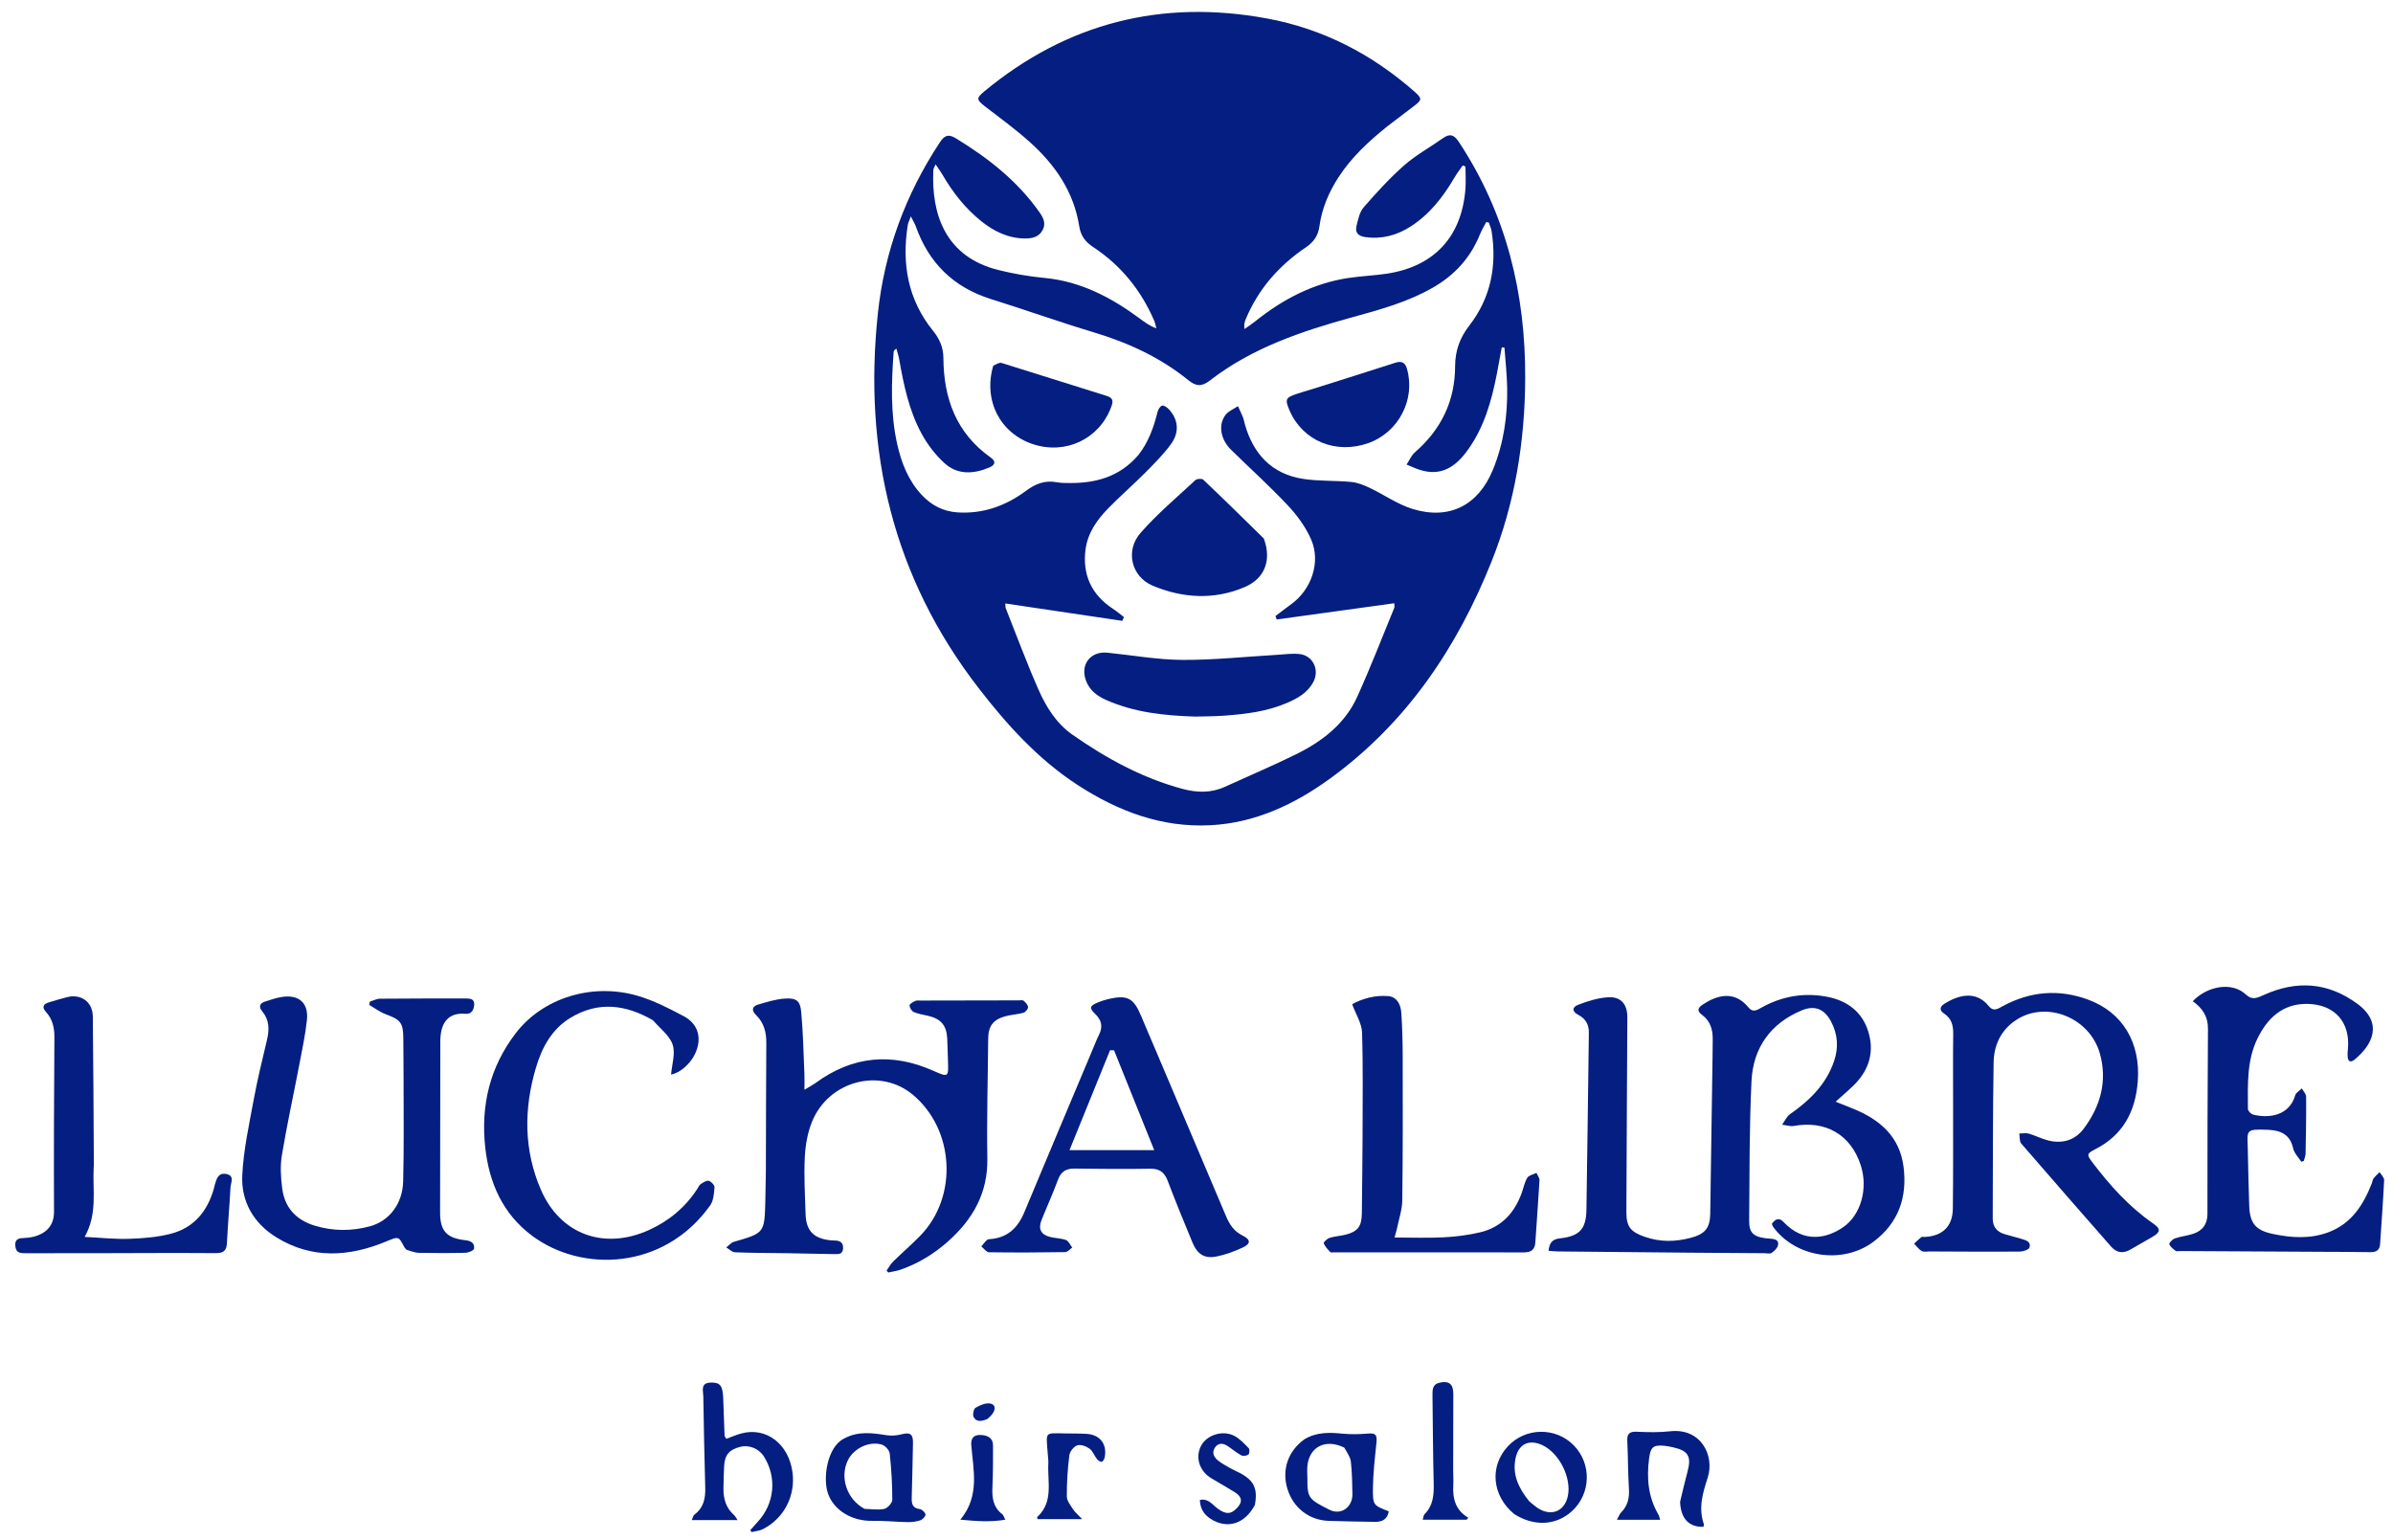 <svg version="1.1" id="Layer_1" xmlns="http://www.w3.org/2000/svg" xmlns:xlink="http://www.w3.org/1999/xlink" x="0px" y="0px"
	 width="100%" viewBox="0 0 1364 878" enable-background="new 0 0 1364 878" xml:space="preserve">
<path fill="#041E82" opacity="1" stroke="none" 
	d="
M790.922,71.898 
	C780.205,80.495 770.449,89.533 763.072,100.842 
	C757.448,109.464 753.46,118.801 752.065,129.018 
	C751.322,134.459 748.705,138.054 744.261,141.06 
	C729.012,151.375 717.27,164.729 710.101,181.852 
	C709.429,183.457 708.957,185.146 709.339,187.582 
	C711.396,186.112 713.527,184.736 715.497,183.158 
	C731.102,170.657 748.335,161.586 768.293,158.503 
	C775.688,157.36 783.224,157.125 790.621,155.989 
	C817.412,151.873 833.021,135.096 835.263,108.099 
	C835.625,103.741 835.314,99.326 835.314,94.937 
	C834.794,94.723 834.275,94.508 833.755,94.293 
	C832.155,96.628 830.404,98.874 828.98,101.312 
	C822.604,112.228 814.998,122.024 804.233,128.998 
	C796.264,134.161 787.684,136.499 778.103,135.133 
	C773.992,134.547 772.31,132.44 773.217,128.749 
	C774.117,125.088 774.946,120.884 777.28,118.201 
	C784.561,109.831 792.082,101.549 800.393,94.236 
	C807.094,88.34 815.139,83.987 822.466,78.777 
	C826.598,75.839 828.927,76.929 831.63,81.032 
	C858.567,121.924 869.589,167.231 869.36,215.687 
	C869.19,251.518 863.586,286.473 850.289,319.817 
	C830.605,369.176 801.739,412.079 758.268,443.715 
	C737.965,458.491 715.48,469.141 689.8,470.427 
	C662.098,471.814 637.386,462.472 614.512,447.654 
	C591.813,432.949 573.939,413.164 557.603,391.988 
	C508.969,328.944 492.072,257.221 500.355,178.876 
	C504.101,143.442 516.093,110.896 535.727,81.12 
	C538.448,76.995 540.699,76.311 544.964,78.92 
	C563.181,90.063 579.742,102.995 592.223,120.614 
	C594.537,123.881 596.434,127.188 594.27,131.195 
	C592.064,135.281 588.129,135.994 583.971,135.937 
	C574.533,135.807 566.531,131.853 559.37,126.131 
	C550.147,118.76 542.999,109.586 537.095,99.403 
	C536.076,97.646 534.834,96.018 533.271,93.701 
	C532.572,95.391 532.034,96.113 531.998,96.859 
	C530.778,122.511 539.077,146.503 569.205,153.958 
	C577.74,156.069 586.505,157.59 595.255,158.418 
	C615.943,160.374 633.391,169.531 649.683,181.594 
	C652.458,183.649 655.206,185.741 659.104,187.18 
	C658.724,185.762 658.511,184.271 657.938,182.936 
	C650.45,165.483 638.947,151.266 623.078,140.813 
	C618.561,137.837 616.014,134.374 615.156,128.938 
	C612.046,109.242 601.31,93.763 586.808,80.812 
	C578.75,73.616 569.974,67.212 561.394,60.617 
	C556.573,56.911 556.369,55.956 561.072,52.067 
	C608.302,13.008 662.213,-0.558 722.265,10.544 
	C754.099,16.429 781.957,30.864 806.236,52.22 
	C810.707,56.153 810.595,56.952 805.915,60.482 
	C800.994,64.193 796.099,67.939 790.922,71.898 
M648.889,259.354 
	C654.581,252.119 657.596,243.717 659.768,234.899 
	C660.121,233.467 661.304,231.468 662.434,231.217 
	C663.551,230.968 665.377,232.337 666.39,233.452 
	C671.618,239.212 672.392,246.371 667.454,253.154 
	C663.176,259.03 657.943,264.26 652.795,269.44 
	C645.87,276.407 638.421,282.858 631.567,289.89 
	C625.211,296.411 619.959,303.931 618.754,313.177 
	C616.889,327.498 622.054,338.946 634.294,346.995 
	C636.495,348.442 638.521,350.153 640.628,351.743 
	C640.326,352.468 640.024,353.193 639.721,353.918 
	C617.592,350.628 595.463,347.338 572.999,343.998 
	C573.138,345.469 573.051,346.169 573.28,346.745 
	C579.423,362.215 585.208,377.845 591.909,393.072 
	C596.279,403.002 602.135,412.398 611.244,418.781 
	C630.584,432.332 651.17,443.566 674.152,449.737 
	C682.169,451.889 690.283,452.129 698.134,448.543 
	C711.605,442.389 725.257,436.609 738.544,430.083 
	C753.489,422.743 766.547,412.797 773.612,397.216 
	C781.167,380.554 787.759,363.453 794.722,346.524 
	C794.993,345.866 794.756,345 794.756,343.871 
	C772.186,346.99 749.948,350.062 727.709,353.135 
	C727.477,352.483 727.246,351.832 727.014,351.18 
	C730.091,348.855 733.137,346.488 736.251,344.213 
	C747.443,336.033 752.882,320.546 747.452,307.795 
	C744.409,300.651 739.506,293.927 734.159,288.215 
	C723.808,277.158 712.506,266.995 701.687,256.371 
	C695.69,250.482 694.234,242.143 698.563,236.491 
	C700.232,234.313 703.231,233.154 705.624,231.531 
	C706.6,233.684 707.647,235.809 708.524,238.002 
	C709.015,239.23 709.199,240.578 709.564,241.859 
	C714.424,258.919 724.963,270.254 742.872,273 
	C751.854,274.377 761.111,273.863 770.193,274.738 
	C773.774,275.082 777.386,276.518 780.686,278.085 
	C788.894,281.981 796.551,287.472 805.111,290.107 
	C826.208,296.602 842.668,288.003 850.961,267.759 
	C857.135,252.687 859.372,236.951 859.076,220.821 
	C858.936,213.246 858.066,205.684 857.527,198.115 
	C857.014,198.103 856.501,198.091 855.988,198.079 
	C855.063,203.085 854.182,208.101 853.206,213.097 
	C850.184,228.561 845.994,243.537 836.565,256.605 
	C829.719,266.093 821.524,271.705 809.339,267.852 
	C806.749,267.033 804.277,265.842 801.75,264.821 
	C803.327,262.452 804.479,259.594 806.549,257.791 
	C821.493,244.779 829.371,228.583 829.41,208.691 
	C829.427,200.066 832.052,192.597 837.463,185.635 
	C849.809,169.747 853.291,151.467 850.209,131.796 
	C849.946,130.114 849.169,128.512 848.63,126.873 
	C848.132,126.773 847.633,126.674 847.134,126.574 
	C845.917,128.945 844.506,131.239 843.514,133.701 
	C838.129,147.062 828.994,156.981 816.522,164.089 
	C802.171,172.267 786.432,176.555 770.699,180.885 
	C741.822,188.833 713.604,198.325 689.542,216.975 
	C684.917,220.559 681.65,220.222 677.33,216.712 
	C661.331,203.715 643.007,195.326 623.312,189.405 
	C603.711,183.513 584.419,176.601 564.881,170.49 
	C543.592,163.831 529.476,150.022 522.042,129.131 
	C521.477,127.542 520.549,126.082 519.185,123.349 
	C518.252,125.911 517.623,127.046 517.432,128.251 
	C513.941,150.313 517.429,170.763 531.804,188.537 
	C535.514,193.125 537.699,198.032 537.733,204.025 
	C537.864,227.098 545.043,246.88 564.64,260.772 
	C567.851,263.049 567.276,265.091 563.823,266.531 
	C554.921,270.245 545.862,270.797 538.442,264.094 
	C533.257,259.409 528.747,253.515 525.384,247.369 
	C518.195,234.231 515.131,219.637 512.572,204.98 
	C512.203,202.863 511.489,200.806 510.935,198.721 
	C509.769,199.462 509.415,200.041 509.371,200.642 
	C508.109,218.133 507.509,235.618 511.342,252.899 
	C513.75,263.759 517.694,273.97 525.5,282.251 
	C530.966,288.049 537.579,291.532 545.654,292.075 
	C560.329,293.06 573.331,288.333 584.855,279.772 
	C590.331,275.704 595.717,273.644 602.429,274.922 
	C604.7,275.355 607.076,275.321 609.406,275.342 
	C624.497,275.479 638.139,271.923 648.889,259.354 
z"/>
<path fill="#041E82" opacity="1" stroke="none" 
	d="
M976.156,602.007 
	C976.185,598.51 976.195,595.511 976.244,592.513 
	C976.336,586.893 974.857,581.959 970.104,578.476 
	C967.23,576.369 967.626,574.611 970.419,572.738 
	C978.101,567.588 988.364,564.074 996.657,574.338 
	C999.174,577.453 1001.691,575.674 1004.173,574.301 
	C1015.837,567.85 1028.295,565.719 1041.335,568.183 
	C1052.558,570.303 1061.146,576.464 1064.76,587.567 
	C1068.529,599.149 1065.621,609.619 1056.987,618.289 
	C1053.887,621.402 1050.488,624.218 1046.288,628.017 
	C1050.442,629.681 1053.459,630.871 1056.462,632.096 
	C1071.554,638.25 1082.802,647.935 1085.006,665.048 
	C1087.229,682.3 1082.252,697.011 1067.964,707.779 
	C1050.345,721.056 1023.136,716.898 1010.492,699.077 
	C1010.219,698.692 1010.169,698.149 1009.99,697.6 
	C1011.795,694.918 1014.1,693.918 1016.522,696.502 
	C1028.263,709.031 1041.568,705.867 1050.739,699.457 
	C1060.688,692.502 1064.905,677.544 1060.631,664.297 
	C1055.021,646.908 1040.709,638.555 1022.54,641.83 
	C1020.404,642.215 1018.05,641.391 1015.796,641.127 
	C1017.274,639.1 1018.351,636.5 1020.296,635.14 
	C1031.441,627.342 1040.856,618.221 1045.389,604.968 
	C1048.064,597.146 1047.548,589.549 1043.67,582.254 
	C1039.91,575.179 1034.409,572.862 1026.982,575.958 
	C1009.103,583.411 999.242,597.419 998.34,616.364 
	C997.083,642.802 997.243,669.311 997.018,695.791 
	C996.954,703.376 999.802,705.533 1009.615,706.163 
	C1012.307,706.336 1014.107,707.321 1013.43,709.943 
	C1013.001,711.603 1011.315,713.185 1009.797,714.224 
	C1008.882,714.85 1007.209,714.393 1005.877,714.384 
	C991.383,714.287 976.89,714.201 962.396,714.075 
	C937.577,713.86 912.758,713.624 887.938,713.376 
	C886.31,713.359 884.684,713.164 882.703,713.027 
	C883.056,708.696 884.746,706.395 889.015,705.94 
	C900.225,704.746 904.083,700.717 904.261,689.648 
	C904.8,656.006 905.195,622.361 905.642,588.716 
	C905.702,584.156 903.917,580.779 899.715,578.582 
	C896.046,576.664 895.848,574.197 899.662,572.735 
	C905.125,570.64 910.978,568.795 916.754,568.482 
	C923.994,568.09 927.602,572.565 927.581,579.909 
	C927.532,596.401 927.401,612.894 927.316,629.386 
	C927.21,649.878 927.088,670.369 927.028,690.861 
	C927.003,699.437 929.546,702.238 937.434,705.009 
	C946.286,708.118 954.909,707.968 963.831,705.585 
	C971.734,703.475 974.702,700.172 974.828,691.941 
	C975.281,662.13 975.714,632.318 976.156,602.007 
z"/>
<path fill="#041E82" opacity="1" stroke="none" 
	d="
M436.547,667.005 
	C436.618,642.516 436.632,618.527 436.796,594.539 
	C436.838,588.433 435.472,583.035 430.978,578.654 
	C428.477,576.217 428.363,573.769 432.031,572.687 
	C437.057,571.203 442.195,569.565 447.365,569.23 
	C453.961,568.803 456.108,570.466 456.701,576.928 
	C457.778,588.656 457.99,600.464 458.513,612.241 
	C458.627,614.809 458.53,617.386 458.53,621.202 
	C461.497,619.404 463.349,618.46 465.006,617.251 
	C485.985,601.947 508.289,599.878 531.926,610.367 
	C540.673,614.248 540.693,614.184 540.33,604.397 
	C540.175,600.236 540.129,596.07 539.914,591.912 
	C539.532,584.506 536.312,580.766 529.031,579.059 
	C526.28,578.414 523.408,578.028 520.852,576.921 
	C519.656,576.403 518.516,574.487 518.436,573.14 
	C518.388,572.343 520.367,571.235 521.61,570.618 
	C522.434,570.209 523.566,570.366 524.561,570.364 
	C543.221,570.318 561.881,570.284 580.541,570.258 
	C581.538,570.256 582.862,569.964 583.461,570.477 
	C584.59,571.443 585.947,572.878 585.987,574.156 
	C586.02,575.224 584.492,576.994 583.335,577.323 
	C579.995,578.271 576.42,578.386 573.068,579.305 
	C565.916,581.266 563.312,585.008 563.256,592.325 
	C563.085,614.975 562.387,637.632 562.788,660.271 
	C563.139,680.103 554.487,695.147 540.277,707.747 
	C532.361,714.766 523.451,720.263 513.406,723.739 
	C511.118,724.531 508.667,724.854 506.291,725.392 
	C505.977,725.025 505.662,724.657 505.347,724.29 
	C506.583,722.557 507.599,720.602 509.094,719.132 
	C514.197,714.114 519.663,709.455 524.64,704.32 
	C546.219,682.055 544.054,643.765 520.218,623.966 
	C501.595,608.497 472.442,616.059 462.898,639.322 
	C460.312,645.624 459.075,652.787 458.734,659.631 
	C458.197,670.419 458.834,681.275 459.178,692.095 
	C459.482,701.673 463.848,706.086 473.52,707.045 
	C474.182,707.111 474.851,707.159 475.516,707.152 
	C478.627,707.119 480.79,708.153 480.555,711.738 
	C480.332,715.143 477.804,714.94 475.421,714.896 
	C466.595,714.73 457.77,714.536 448.945,714.396 
	C438.951,714.237 428.951,714.255 418.967,713.865 
	C417.266,713.798 415.63,712.065 413.963,711.101 
	C415.399,710.006 416.677,708.365 418.294,707.899 
	C435.76,702.865 435.784,702.915 436.238,684.487 
	C436.377,678.827 436.445,673.166 436.547,667.005 
z"/>
<path fill="#041E82" opacity="1" stroke="none" 
	d="
M1100.241,713.39 
	C1098.275,713.345 1096.481,713.804 1095.346,713.139 
	C1093.665,712.154 1092.45,710.372 1091.037,708.93 
	C1092.41,707.665 1093.723,706.324 1095.194,705.185 
	C1095.612,704.862 1096.49,705.158 1097.155,705.122 
	C1107.239,704.583 1112.99,699.11 1113.116,688.993 
	C1113.366,668.832 1113.244,648.667 1113.263,628.504 
	C1113.276,615.506 1113.148,602.506 1113.327,589.51 
	C1113.393,584.685 1112.464,580.635 1108.198,577.822 
	C1105.183,575.833 1105.7,573.775 1108.461,572.075 
	C1115.549,567.712 1125.958,564.007 1133.614,573.549 
	C1136.286,576.88 1138.802,575.051 1141.504,573.583 
	C1157.169,565.068 1173.542,563.692 1190.215,569.829 
	C1209.969,577.1 1220.225,594.477 1218.518,616.487 
	C1217.19,633.617 1210.139,647.051 1194.288,655.106 
	C1189.28,657.651 1189.343,658.278 1192.864,662.893 
	C1202.806,675.922 1213.645,688.026 1227.263,697.42 
	C1231.727,700.499 1231.528,702.33 1227.012,704.998 
	C1222.859,707.453 1218.628,709.777 1214.472,712.228 
	C1210.275,714.704 1206.521,714.275 1203.296,710.594 
	C1186.177,691.053 1169.041,671.528 1152.08,651.851 
	C1150.99,650.586 1151.32,648.096 1150.989,646.175 
	C1152.797,646.156 1154.726,645.72 1156.389,646.202 
	C1160.206,647.309 1163.804,649.228 1167.65,650.162 
	C1175.638,652.102 1182.792,649.979 1187.714,643.398 
	C1197.262,630.633 1201.328,616.227 1196.925,600.573 
	C1191.178,580.148 1166.756,570.337 1149.648,581.153 
	C1140.714,586.801 1136.532,595.553 1136.362,605.619 
	C1135.86,635.258 1135.989,664.908 1135.841,694.553 
	C1135.817,699.453 1138.317,702.294 1142.847,703.594 
	C1145.886,704.466 1148.953,705.239 1151.98,706.149 
	C1154.539,706.918 1157.811,707.698 1156.808,711.124 
	C1156.439,712.383 1153.156,713.461 1151.194,713.475 
	C1134.367,713.596 1117.538,713.454 1100.241,713.39 
z"/>
<path fill="#041E82" opacity="1" stroke="none" 
	d="
M231.835,712.48 
	C231.197,711.862 230.786,711.531 230.562,711.102 
	C227.105,704.467 227.237,704.77 219.861,707.802 
	C198.795,716.463 177.778,717.785 157.601,705.387 
	C144.549,697.368 137.372,684.921 138.097,669.911 
	C138.797,655.421 142.015,641.015 144.652,626.668 
	C146.755,615.224 149.567,603.905 152.226,592.569 
	C153.588,586.763 153.52,581.354 149.483,576.526 
	C147.246,573.85 148.046,571.911 151.172,570.911 
	C154.336,569.899 157.523,568.776 160.787,568.295 
	C170.506,566.861 176.007,571.802 174.928,581.644 
	C173.97,590.393 172.102,599.051 170.444,607.713 
	C167.193,624.701 163.478,641.609 160.656,658.666 
	C159.643,664.781 160.061,671.307 160.864,677.511 
	C162.282,688.463 168.846,695.5 179.419,698.691 
	C189.89,701.851 200.464,701.895 210.959,699.015 
	C221.847,696.026 229.475,686.227 229.805,673.469 
	C230.306,654.161 230.028,634.833 230.039,615.514 
	C230.044,607.684 229.929,599.854 229.889,592.024 
	C229.843,583.044 228.351,581.267 219.998,578.217 
	C216.617,576.982 213.628,574.676 210.46,572.858 
	C210.592,572.219 210.724,571.581 210.856,570.943 
	C212.779,570.375 214.697,569.331 216.625,569.313 
	C232.932,569.157 249.241,569.175 265.549,569.175 
	C267.988,569.175 270.53,569.412 270.287,572.785 
	C270.077,575.709 268.74,578.19 265.376,577.903 
	C254.51,576.979 250.974,584.258 250.978,593.764 
	C250.988,626.253 250.846,658.743 250.852,691.232 
	C250.854,701.737 254.605,705.82 265.334,706.994 
	C268.567,707.348 270.668,708.729 270.193,711.818 
	C270.034,712.853 267.037,714.092 265.308,714.138 
	C256.483,714.372 247.647,714.347 238.82,714.177 
	C236.588,714.134 234.373,713.229 231.835,712.48 
z"/>
<path fill="#041E82" opacity="1" stroke="none" 
	d="
M1323,713.583 
	C1295.845,713.44 1269.19,713.298 1242.535,713.153 
	C1241.702,713.149 1240.614,713.451 1240.086,713.041 
	C1238.69,711.955 1236.995,710.726 1236.522,709.21 
	C1236.294,708.479 1238.351,706.397 1239.717,705.931 
	C1243.152,704.757 1246.88,704.435 1250.313,703.256 
	C1255.551,701.456 1258.235,697.757 1258.235,691.93 
	C1258.232,656.775 1258.274,621.619 1258.535,586.465 
	C1258.587,579.394 1255.282,574.552 1249.86,570.771 
	C1257.465,562.596 1271.815,559.052 1280.28,567.037 
	C1283.73,570.292 1286.801,568.798 1290.286,567.214 
	C1308.95,558.73 1326.844,559.867 1343.576,572.13 
	C1358.491,583.06 1352.464,595.43 1342.227,603.917 
	C1339.78,605.946 1338.238,605.178 1338.122,601.974 
	C1338.073,600.648 1338.174,599.31 1338.3,597.986 
	C1339.76,582.634 1330.666,572.425 1315.001,572.265 
	C1301.044,572.123 1292.414,580.426 1286.765,591.951 
	C1280.569,604.59 1281.251,618.49 1281.301,632.128 
	C1281.305,633.248 1283.025,635.063 1284.244,635.366 
	C1293.546,637.684 1304.92,635.912 1308.243,624.409 
	C1308.694,622.85 1310.733,621.749 1312.036,620.435 
	C1312.892,622.029 1314.473,623.617 1314.487,625.219 
	C1314.582,636.041 1314.381,646.867 1314.17,657.689 
	C1314.143,659.065 1313.5,660.428 1313.143,661.798 
	C1312.667,661.947 1312.192,662.097 1311.716,662.246 
	C1310.111,659.694 1307.653,657.323 1307.063,654.554 
	C1305.353,646.537 1299.694,644.345 1292.803,644.045 
	C1279.585,643.468 1280.997,644.368 1281.224,654.613 
	C1281.467,665.603 1281.651,676.596 1282.063,687.579 
	C1282.439,697.603 1285.92,701.411 1295.76,703.458 
	C1306.357,705.663 1316.922,706.309 1327.256,702.424 
	C1340.333,697.508 1347.105,686.855 1351.926,674.553 
	C1352.289,673.627 1352.363,672.512 1352.934,671.76 
	C1353.932,670.447 1355.212,669.348 1356.374,668.159 
	C1357.276,669.689 1359.018,671.259 1358.947,672.743 
	C1358.369,684.884 1357.438,697.007 1356.65,709.138 
	C1356.414,712.767 1354.373,713.85 1350.986,713.788 
	C1341.826,713.62 1332.662,713.639 1323,713.583 
z"/>
<path fill="#041E82" opacity="1" stroke="none" 
	d="
M657.967,596.868 
	C671.692,629.264 685.317,661.288 698.864,693.346 
	C700.864,698.078 703.393,701.938 708.318,704.346 
	C712.991,706.631 712.961,709.021 708.37,711.141 
	C703.604,713.343 698.553,715.255 693.423,716.264 
	C686.547,717.616 682.502,715.022 679.723,708.329 
	C674.87,696.641 670.057,684.93 665.572,673.098 
	C663.702,668.163 660.847,666.127 655.5,666.216 
	C641.174,666.454 626.84,666.328 612.512,666.146 
	C607.716,666.085 604.791,667.797 603.067,672.458 
	C600.185,680.255 596.738,687.841 593.651,695.564 
	C591.69,700.469 593.268,703.726 598.337,705.068 
	C601.376,705.873 604.694,705.792 607.596,706.881 
	C609.112,707.45 610,709.689 611.172,711.174 
	C609.84,712.077 608.519,713.744 607.173,713.765 
	C592.679,713.99 578.18,714.055 563.687,713.838 
	C562.22,713.816 560.786,711.658 559.337,710.492 
	C560.791,709.064 562.182,706.479 563.711,706.394 
	C574.053,705.826 580.056,700.157 583.853,691.047 
	C596.337,661.093 608.961,631.197 621.537,601.28 
	C623.15,597.444 624.645,593.548 626.466,589.812 
	C628.669,585.292 627.988,581.609 624.344,578.11 
	C620.76,574.669 621.093,573.397 625.612,571.52 
	C627.453,570.755 629.358,570.084 631.294,569.618 
	C642.603,566.892 646.195,568.798 650.585,579.512 
	C652.921,585.211 655.418,590.844 657.967,596.868 
M640.492,655.627 
	C645.876,655.627 651.26,655.627 657.902,655.627 
	C649.869,635.659 642.439,617.191 635.009,598.724 
	C634.251,598.704 633.494,598.685 632.737,598.665 
	C625.22,617.19 617.702,635.714 609.621,655.627 
	C620.623,655.627 630.059,655.627 640.492,655.627 
z"/>
<path fill="#041E82" opacity="1" stroke="none" 
	d="
M372.224,581.633 
	C356.545,572.486 340.801,570.692 325.124,580.222 
	C314.491,586.687 308.878,597.143 305.446,608.756 
	C298.524,632.182 298.534,655.579 308.28,678.144 
	C319.353,703.782 344.461,712.772 370.03,701.117 
	C381.348,695.957 390.572,688.277 397.4,677.812 
	C398.037,676.836 398.511,675.585 399.41,674.988 
	C400.804,674.063 402.696,672.81 404.012,673.142 
	C405.388,673.489 407.371,675.632 407.27,676.838 
	C406.976,680.353 406.714,684.463 404.787,687.159 
	C378.346,724.16 331.459,725.528 303.194,704.365 
	C286.577,691.924 278.833,674.361 276.6,654.216 
	C273.944,630.25 279.18,608.205 294.032,588.89 
	C309.35,568.969 337.358,560.076 363.379,567.633 
	C372.524,570.289 381.246,574.778 389.717,579.267 
	C398.248,583.787 400.299,592.186 396.077,600.942 
	C393.272,606.761 387.49,611.611 382.508,612.548 
	C382.963,606.881 385.088,600.585 383.424,595.536 
	C381.711,590.341 376.305,586.362 372.224,581.633 
z"/>
<path fill="#041E82" opacity="1" stroke="none" 
	d="
M776.648,649 
	C776.644,628.509 777.006,608.505 776.358,588.534 
	C776.19,583.354 772.86,578.276 770.721,572.44 
	C776.412,569.344 783.705,567.127 791.387,567.841 
	C796.364,568.304 798.437,572.819 798.743,577.337 
	C799.315,585.801 799.518,594.302 799.533,602.789 
	C799.583,629.942 799.642,657.099 799.29,684.248 
	C799.221,689.61 797.36,694.953 796.278,700.294 
	C795.998,701.674 795.539,703.018 794.869,705.438 
	C804.79,705.438 813.899,705.796 822.965,705.322 
	C829.899,704.96 836.904,704.082 843.653,702.487 
	C855.834,699.607 863.356,691.34 867.467,679.754 
	C868.467,676.933 869.001,673.829 870.56,671.369 
	C871.474,669.927 873.99,669.499 875.785,668.615 
	C876.389,670.015 877.583,671.449 877.506,672.811 
	C876.838,684.612 875.896,696.397 875.138,708.193 
	C874.868,712.395 872.704,713.929 868.646,713.922 
	C832.657,713.863 796.668,713.888 760.68,713.882 
	C759.848,713.882 758.672,714.143 758.248,713.708 
	C756.788,712.205 755.261,710.58 754.504,708.702 
	C754.292,708.175 756.468,706.085 757.847,705.643 
	C760.677,704.738 763.741,704.603 766.649,703.901 
	C773.722,702.195 776.128,699.286 776.239,691.976 
	C776.455,677.819 776.514,663.659 776.648,649 
z"/>
<path fill="#041E82" opacity="1" stroke="none" 
	d="
M53,714.385 
	C39.833,714.385 27.167,714.373 14.501,714.394 
	C11.875,714.398 9.359,714.317 8.827,710.953 
	C8.374,708.089 8.963,706 12.448,705.8 
	C14.767,705.667 17.142,705.538 19.368,704.944 
	C25.04,703.431 30.833,699.678 30.787,690.773 
	C30.618,657.611 30.829,624.446 31.011,591.282 
	C31.041,585.888 29.958,581.027 26.291,576.964 
	C23.552,573.93 24.782,572.291 28.129,571.31 
	C31.483,570.326 34.823,569.279 38.211,568.428 
	C46.214,566.417 52.8,571.105 52.902,579.448 
	C53.247,607.606 53.319,635.767 53.489,663.926 
	C53.493,664.591 53.412,665.256 53.38,665.922 
	C52.753,678.736 55.647,691.912 48.251,705.097 
	C57.427,705.547 65.494,706.459 73.522,706.19 
	C81.445,705.925 89.536,705.286 97.181,703.346 
	C110.407,699.99 118.196,690.594 121.88,677.65 
	C122.061,677.011 122.164,676.35 122.35,675.712 
	C123.346,672.298 124.239,668.347 128.965,669.225 
	C133.941,670.149 131.503,674.269 131.365,677.012 
	C130.839,687.491 129.859,697.947 129.365,708.427 
	C129.156,712.856 127.555,714.376 122.993,714.343 
	C99.83,714.176 76.664,714.338 53,714.385 
z"/>
<path fill="#041E82" opacity="1" stroke="none" 
	d="
M412.211,796.5 
	C412.466,804.095 412.709,811.242 413.004,818.386 
	C413.022,818.815 413.456,819.227 414.006,820.186 
	C416.853,819.159 419.687,817.897 422.646,817.109 
	C436.681,813.373 449.385,822.977 451.674,838.939 
	C453.622,852.524 446.964,865.582 434.739,871.73 
	C432.824,872.693 430.495,872.833 428.357,873.353 
	C428.139,872.971 427.92,872.589 427.702,872.207 
	C429.074,870.663 430.411,869.087 431.824,867.581 
	C441.53,857.238 442.975,842.18 435.389,830.201 
	C432.578,825.763 427.028,823.505 421.998,824.753 
	C415.618,826.335 413.057,829.374 412.738,835.944 
	C412.536,840.099 412.431,844.26 412.372,848.42 
	C412.29,854.32 413.791,859.61 418.417,863.68 
	C419.089,864.272 419.489,865.174 420.434,866.537 
	C411.473,866.537 403.204,866.537 394.305,866.537 
	C394.991,865.034 395.143,863.9 395.784,863.426 
	C401.049,859.529 402.168,854.177 401.985,848 
	C401.471,830.703 401.197,813.4 400.888,796.098 
	C400.827,792.696 399.08,788.269 405.234,788.135 
	C410.316,788.024 411.866,789.719 412.211,796.5 
z"/>
<path fill="#041E82" opacity="1" stroke="none" 
	d="
M743.537,820.435 
	C750.544,816.273 757.759,816.528 765.165,817.242 
	C769.846,817.694 774.637,817.636 779.325,817.218 
	C784.073,816.794 785.052,817.746 784.549,822.644 
	C783.668,831.226 782.654,839.838 782.56,848.446 
	C782.453,858.123 782.869,858.128 791.588,861.522 
	C790.886,865.884 788.01,867.571 783.96,867.527 
	C775.16,867.432 766.362,867.218 757.565,866.975 
	C746.328,866.665 737.227,859.67 733.865,848.857 
	C730.493,838.015 734.066,827.242 743.537,820.435 
M766.227,825.195 
	C754.635,819.549 744.886,825.581 745.101,838.269 
	C745.126,839.765 745.221,841.261 745.206,842.757 
	C745.094,854.163 746.195,854.705 757.647,860.575 
	C764.342,864.006 770.986,859.249 770.876,851.651 
	C770.788,845.502 770.668,839.326 769.984,833.226 
	C769.693,830.622 767.932,828.182 766.227,825.195 
z"/>
<path fill="#041E82" opacity="1" stroke="none" 
	d="
M957.646,856.117 
	C959.071,850.075 960.409,844.423 961.904,838.813 
	C964.214,830.149 962.299,826.93 953.453,824.987 
	C951.833,824.632 950.194,824.296 948.546,824.149 
	C942.232,823.585 940.808,824.98 939.971,831.432 
	C938.522,842.605 939.427,853.324 945.242,863.273 
	C945.634,863.944 945.769,864.764 946.304,866.34 
	C938.053,866.34 930.268,866.34 921.644,866.34 
	C922.575,864.685 923.079,863.117 924.112,862.073 
	C927.94,858.203 928.822,853.675 928.473,848.368 
	C927.885,839.41 928.013,830.407 927.554,821.437 
	C927.335,817.161 928.921,815.967 933.083,816.162 
	C939.357,816.454 945.72,816.591 951.944,815.893 
	C969.626,813.911 977.419,829.838 973.382,842.312 
	C970.509,851.191 967.956,859.76 971.241,868.996 
	C971.374,869.369 971.022,869.914 970.903,870.353 
	C962.705,870.586 958.019,865.67 957.646,856.117 
z"/>
<path fill="#041E82" opacity="1" stroke="none" 
	d="
M481.154,820.02 
	C489.194,815.669 497.228,816.868 505.366,818.133 
	C508.154,818.566 511.232,818.319 513.973,817.601 
	C518.711,816.359 520.489,817.449 520.391,822.479 
	C520.187,832.963 519.978,843.447 519.673,853.928 
	C519.575,857.316 520.192,859.725 524.253,860.25 
	C525.532,860.415 527.357,862.125 527.522,863.323 
	C527.659,864.312 525.92,866.174 524.654,866.61 
	C522.372,867.396 519.816,867.719 517.385,867.677 
	C510.626,867.561 503.866,866.818 497.118,866.945 
	C485.639,867.162 475.45,861.013 472.033,851.629 
	C468.801,842.751 471.49,824.741 481.154,820.02 
M492.78,860.123 
	C496.548,860.211 500.449,860.913 504.029,860.135 
	C505.919,859.724 508.599,856.736 508.602,854.908 
	C508.614,846.13 508.079,837.324 507.142,828.592 
	C506.94,826.705 504.583,824.09 502.697,823.511 
	C495.483,821.299 486.66,825.616 483.324,832.353 
	C478.553,841.989 482.533,854.592 492.78,860.123 
z"/>
<path fill="#041E82" opacity="1" stroke="none" 
	d="
M863.023,863.027 
	C850.351,852.512 848.94,835.803 859.484,824.453 
	C869.508,813.662 886.665,813.397 896.998,823.875 
	C907.343,834.365 906.891,851.474 896.007,861.425 
	C887.022,869.641 874.379,870.339 863.023,863.027 
M871.661,855.825 
	C873.487,857.254 875.182,858.904 877.162,860.074 
	C884.74,864.55 891.974,861.24 893.701,852.632 
	C895.784,842.245 888.731,828.284 879.134,823.799 
	C871.522,820.243 865.509,823.147 863.837,831.371 
	C861.955,840.626 865.568,848.289 871.661,855.825 
z"/>
<path fill="#041E82" opacity="1" stroke="none" 
	d="
M828.307,838.069 
	C828.339,841.223 828.526,843.895 828.374,846.548 
	C827.94,854.093 829.472,860.796 836.929,865.176 
	C836.604,865.555 836.279,865.934 835.954,866.312 
	C827.782,866.312 819.609,866.312 810.95,866.312 
	C811.387,864.9 811.395,863.748 811.976,863.171 
	C816.938,858.242 817.352,852.137 817.197,845.618 
	C816.802,828.977 816.705,812.328 816.517,795.682 
	C816.481,792.481 816.321,789.135 820.54,788.197 
	C825.933,786.999 828.378,788.94 828.385,794.624 
	C828.4,808.942 828.338,823.26 828.307,838.069 
z"/>
<path fill="#041E82" opacity="1" stroke="none" 
	d="
M715.251,857.949 
	C709.484,868.779 699.547,871.826 690.138,865.869 
	C686.306,863.442 684.058,859.961 683.927,855.024 
	C688.91,853.998 691.182,857.953 694.24,860.107 
	C698.697,863.247 701.448,863.316 704.818,859.927 
	C708.396,856.331 708.144,853.334 703.813,850.62 
	C699.446,847.882 694.936,845.374 690.514,842.723 
	C683.698,838.638 681.199,830.947 684.508,824.356 
	C687.659,818.08 696.813,814.994 703.566,818.518 
	C706.694,820.151 709.272,822.972 711.781,825.563 
	C712.394,826.195 712.234,828.702 711.583,829.172 
	C710.588,829.888 708.544,830.161 707.498,829.598 
	C704.747,828.116 702.341,826.011 699.711,824.287 
	C697.217,822.652 694.572,822.333 692.634,825.011 
	C690.574,827.856 691.786,830.538 694.158,832.461 
	C696.334,834.224 698.87,835.561 701.315,836.967 
	C703.041,837.96 704.899,838.721 706.666,839.645 
	C714.74,843.865 717.042,848.622 715.251,857.949 
z"/>
<path fill="#041E82" opacity="1" stroke="none" 
	d="
M597.181,828.318 
	C596.286,815.971 595.24,816.926 606.991,817.117 
	C611.145,817.185 615.31,817.102 619.45,817.375 
	C627.025,817.874 631.119,823.238 629.687,830.685 
	C629.498,831.67 628.706,833.142 627.996,833.267 
	C627.179,833.41 625.888,832.509 625.252,831.705 
	C623.727,829.781 622.862,827.091 620.987,825.754 
	C619.085,824.399 615.933,823.264 613.986,823.936 
	C612.012,824.618 609.777,827.495 609.51,829.642 
	C608.546,837.375 608.042,845.206 608.077,852.998 
	C608.088,855.462 610.132,858.044 611.613,860.335 
	C612.734,862.069 614.436,863.428 616.846,865.975 
	C607.453,865.975 599.393,865.975 591.347,865.975 
	C591.279,865.358 591.093,864.88 591.231,864.753 
	C600.646,856.095 596.972,844.724 597.538,834.25 
	C597.636,832.438 597.339,830.604 597.181,828.318 
z"/>
<path fill="#041E82" opacity="1" stroke="none" 
	d="
M553.586,823.347 
	C553.46,818.805 556.061,817.786 559.462,818.033 
	C563.129,818.3 566.028,819.77 566.021,824.037 
	C566.007,831.866 566.076,839.705 565.686,847.519 
	C565.379,853.645 566.01,859.158 571.308,863.183 
	C571.895,863.629 572.104,864.573 573.026,866.287 
	C564.354,867.788 556.391,867.117 547.393,866.28 
	C558.658,852.699 554.75,838.06 553.586,823.347 
z"/>
<path fill="#041E82" opacity="1" stroke="none" 
	d="
M562.723,808.94 
	C559.57,810.221 556.523,810.844 554.948,807.696 
	C554.295,806.391 554.977,803.137 556.066,802.5 
	C558.548,801.045 561.871,799.579 564.461,800.093 
	C568.34,800.862 567.624,805.141 562.723,808.94 
z"/>
<path fill="#041E82" opacity="1" stroke="none" 
	d="
M681.271,408.484 
	C663.594,407.927 646.58,406.147 630.597,399.057 
	C625.658,396.866 621.332,393.799 619.189,388.468 
	C615.415,379.076 621.344,371.053 631.334,372.074 
	C645.569,373.53 659.798,376.098 674.041,376.177 
	C691.959,376.275 709.887,374.328 727.813,373.292 
	C732.115,373.044 736.482,372.374 740.718,372.834 
	C748.383,373.668 752.247,381.833 748.637,388.688 
	C745.403,394.826 739.75,398.031 733.741,400.632 
	C722.26,405.6 710.015,407.082 697.693,407.972 
	C692.382,408.356 687.043,408.34 681.271,408.484 
z"/>
<path fill="#041E82" opacity="1" stroke="none" 
	d="
M720.363,306.976 
	C724.873,319.091 721.111,329.668 709.529,334.635 
	C692.118,342.1 674.187,341.062 657.068,333.881 
	C644.795,328.734 641.258,313.865 650.124,303.761 
	C659.63,292.926 670.784,283.527 681.382,273.676 
	C682.251,272.867 685.038,272.689 685.802,273.413 
	C697.37,284.37 708.748,295.526 720.363,306.976 
z"/>
<path fill="#041E82" opacity="1" stroke="none" 
	d="
M747.838,221.857 
	C763.898,216.79 779.585,211.868 795.229,206.813 
	C798.83,205.649 800.898,206.493 801.966,210.238 
	C806.926,227.621 797.259,246.392 780.092,252.541 
	C761.544,259.184 742.578,251.392 735.062,234.041 
	C732.278,227.615 732.691,226.664 739.356,224.466 
	C742.038,223.581 744.75,222.788 747.838,221.857 
z"/>
<path fill="#041E82" opacity="1" stroke="none" 
	d="
M566.163,208.461 
	C567.839,207.657 569.598,206.504 570.88,206.899 
	C590.921,213.074 610.88,219.517 630.913,225.722 
	C635.024,226.996 634.397,229.269 633.285,232.234 
	C626.528,250.261 607.372,259.32 588.806,253.207 
	C570.01,247.017 560.336,228.176 566.163,208.461 
z"/>
</svg>